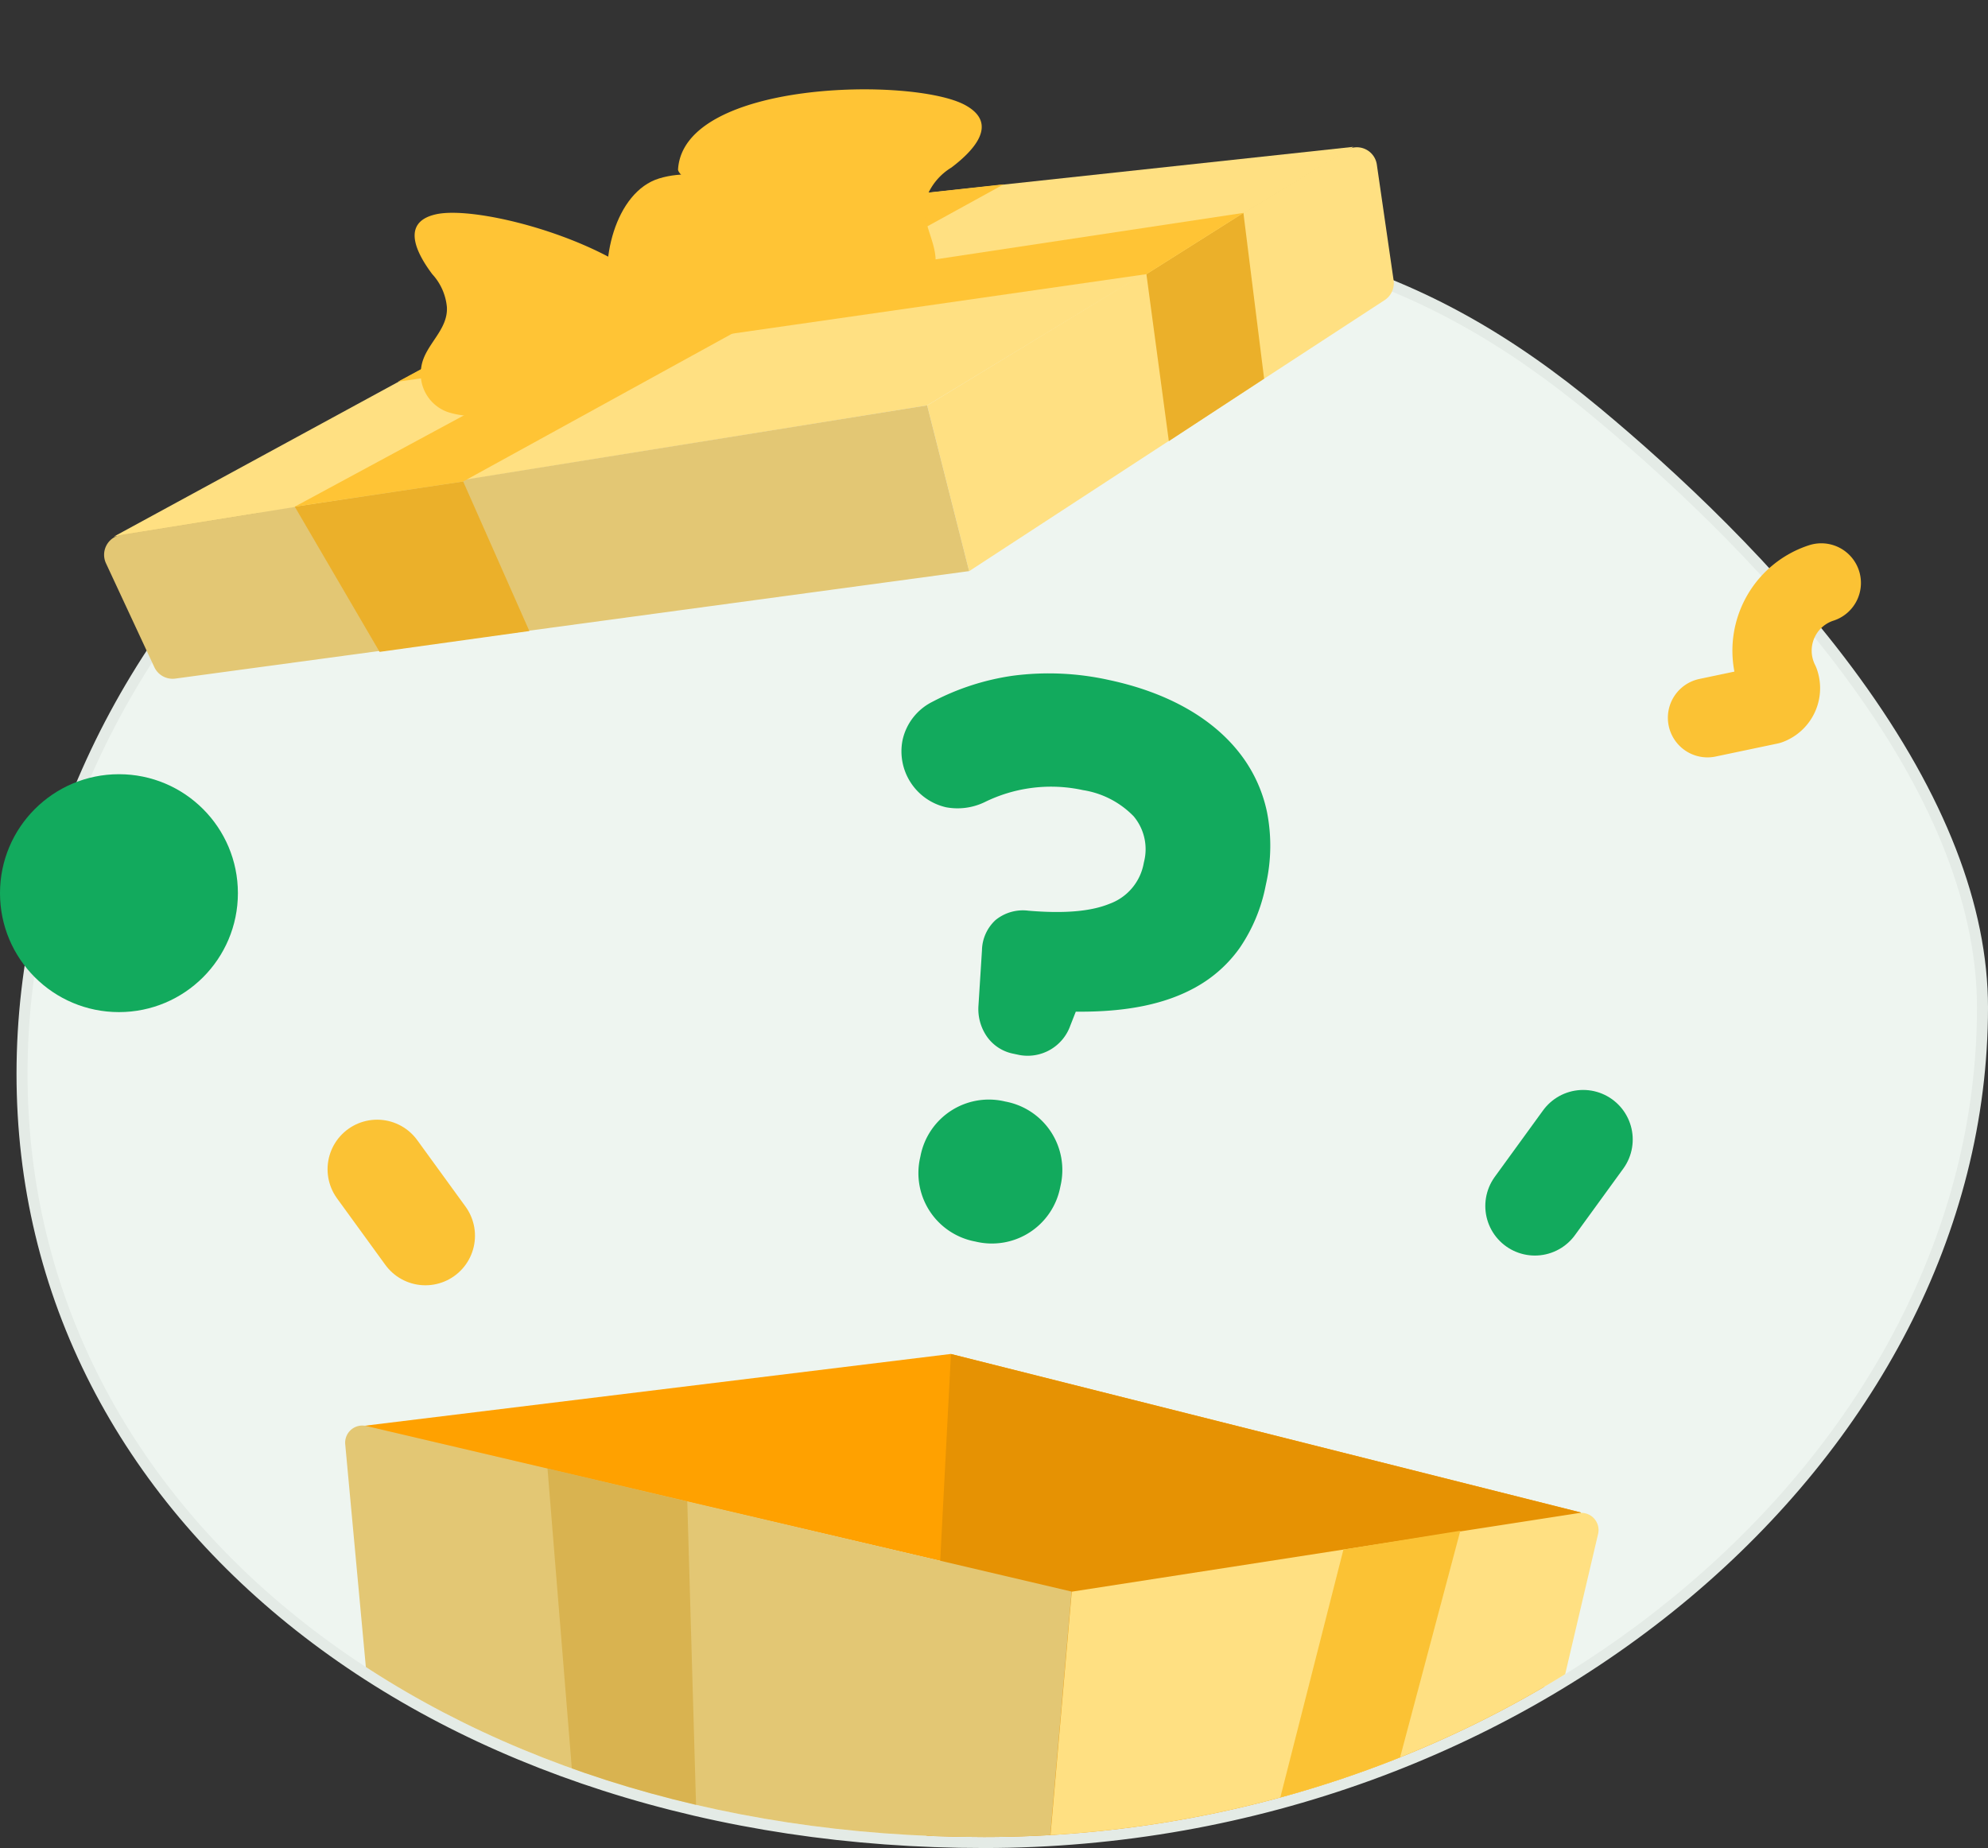 <svg xmlns="http://www.w3.org/2000/svg" xmlns:xlink="http://www.w3.org/1999/xlink" width="180.5" height="167.795" viewBox="0 0 180.5 167.795">
  <rect x="0" y="0" width="180.5" height="167.795" fill="#333333" stroke="none"/>
  <defs>
    <clipPath id="clip-path">
      <path id="Mask" d="M86.853,146C135.958,146,177,111,177,70.681c0-19.978-18.968-40.415-34.805-53.6C126.072,3.666,111.625,0,86.853,0,37.749,0,0,36.386,0,76.7S37.749,146,86.853,146Z" transform="translate(0 0.999)" fill="#eef5f0" stroke="#e4ebe6" stroke-miterlimit="10" stroke-width="1"/>
    </clipPath>
  </defs>
  <g id="artwork-3" transform="translate(-0.9 -10.704)">
    <g id="Group_19_Group_9_Mask" data-name="Group 19 + Group 9 Mask" transform="translate(3.4 30.5)">
      <g id="Mask-2" data-name="Mask" transform="translate(0 0.999)" fill="#eef5f0" stroke-miterlimit="10">
        <path d="M 86.853 146.5 C 74.731 146.5 63.144 144.756 52.414 141.318 C 41.926 137.957 32.603 133.094 24.703 126.862 C 20.778 123.767 17.228 120.337 14.15 116.667 C 11.037 112.954 8.369 108.951 6.221 104.767 C 1.761 96.082 -0.5 86.64 -0.5 76.702 C -0.5 71.701 0.082 66.659 1.231 61.718 C 2.355 56.882 4.031 52.097 6.214 47.495 C 8.369 42.951 11.033 38.55 14.133 34.416 C 17.226 30.293 20.773 26.405 24.677 22.863 C 28.611 19.292 32.936 16.046 37.531 13.214 C 42.208 10.332 47.206 7.854 52.386 5.85 C 63.274 1.637 74.871 -0.499 86.853 -0.499 C 100.119 -0.499 109.697 0.59 117.91 3.032 C 122.336 4.347 126.445 6.076 130.472 8.317 C 134.472 10.543 138.411 13.285 142.514 16.7 C 149.144 22.218 158.59 30.92 165.941 41.04 C 173.611 51.6 177.5 61.573 177.5 70.681 C 177.5 75.673 176.869 80.698 175.625 85.615 C 174.415 90.401 172.611 95.136 170.264 99.687 C 167.962 104.153 165.118 108.479 161.813 112.545 C 158.537 116.574 154.785 120.375 150.663 123.842 C 146.534 127.314 142.006 130.474 137.205 133.232 C 132.345 136.025 127.171 138.426 121.826 140.371 C 116.364 142.357 110.674 143.884 104.913 144.91 C 98.981 145.965 92.905 146.5 86.853 146.5 Z" stroke="none"/>
        <path d="M 86.853 146 C 135.958 146 177 110.997 177 70.681 C 177 50.703 158.032 30.266 142.195 17.084 C 126.072 3.666 111.625 0.001 86.853 0.001 C 37.749 0.001 0 36.386 0 76.702 C 0 117.019 37.749 146 86.853 146 M 86.853 147 C 74.68 147 63.041 145.248 52.261 141.794 C 41.717 138.415 32.34 133.523 24.393 127.255 C 20.442 124.138 16.867 120.684 13.767 116.988 C 10.63 113.247 7.941 109.212 5.776 104.995 C 1.28 96.239 -1 86.72 -1 76.702 C -1 71.663 -0.413 66.583 0.744 61.605 C 1.876 56.734 3.564 51.915 5.762 47.281 C 7.931 42.706 10.613 38.277 13.733 34.116 C 16.845 29.967 20.414 26.056 24.34 22.493 C 28.298 18.901 32.647 15.636 37.269 12.788 C 41.971 9.89 46.997 7.399 52.206 5.384 C 63.152 1.149 74.809 -0.999 86.853 -0.999 C 100.169 -0.999 109.791 0.096 118.052 2.552 C 122.514 3.879 126.656 5.622 130.715 7.88 C 134.742 10.121 138.706 12.88 142.834 16.316 C 149.486 21.852 158.965 30.584 166.345 40.746 C 174.079 51.393 178 61.465 178 70.681 C 178 75.714 177.364 80.78 176.11 85.738 C 174.89 90.561 173.073 95.331 170.709 99.916 C 168.39 104.413 165.528 108.768 162.2 112.86 C 158.905 116.914 155.131 120.737 150.985 124.225 C 146.833 127.716 142.28 130.893 137.454 133.666 C 132.57 136.473 127.369 138.886 121.997 140.841 C 116.508 142.837 110.79 144.372 105.001 145.402 C 99.04 146.462 92.935 147 86.853 147 Z" stroke="none" fill="#e4ebe6"/>
      </g>
      <g id="Group_19_Group_9_Mask-2" data-name="Group 19 + Group 9 Mask" clip-path="url(#clip-path)">
        <g id="Group_21" data-name="Group 21" transform="translate(23.6 98.5)">
          <path id="Fill_1" data-name="Fill 1" d="M52.619,0,0,11.161l65.425,9.383L110.868,9.363Z" transform="matrix(0.996, 0.087, -0.087, 0.996, 7.823, 0.06)" fill="#ffa100"/>
          <path id="Fill_2" data-name="Fill 2" d="M0,0,1.539,43.745l51.539,7.931L58.249,9.363Z" transform="matrix(0.996, 0.087, -0.087, 0.996, 60.242, 4.646)" fill="#e69203"/>
          <path id="Fill_3" data-name="Fill 3" d="M7.426,40.934a3.9,3.9,0,0,0,2.964,3.1L67.264,57.07l0-47.354L2.143.31A1.559,1.559,0,0,0,.387,2.131Z" transform="matrix(0.996, 0.087, -0.087, 0.996, 5.045, 10.685)" fill="#e3c774"/>
          <path id="Fill_6" data-name="Fill 6" d="M7.636,45.016,0,0,12.906,1.875l5.31,45.565Z" transform="matrix(0.996, 0.087, -0.087, 0.996, 23.61, 15.035)" fill="#d4a839" opacity="0.615"/>
          <g id="topper" transform="matrix(0.996, 0.087, -0.087, 0.996, 72.225, 14.6)">
            <path id="Fill_4" data-name="Fill 4" d="M0,11.671V59.024L39.446,44.35a3.118,3.118,0,0,0,2-2.476L47.161,2.288A1.559,1.559,0,0,0,45.246.552Z" transform="translate(0 0)" fill="#ffe082"/>
            <path id="Fill_5" data-name="Fill 5" d="M0,49.789l10.116-3.763L18.141,0,7.713,2.628Z" transform="translate(16.532 3.085)" fill="#fbc234"/>
          </g>
        </g>
        <g id="Group_9" data-name="Group 9" transform="translate(69.6 37.5)">
          <path id="_" data-name="?" d="M15.95,52.4a6.321,6.321,0,0,1-6.5-6.424v-.151a6.321,6.321,0,0,1,6.5-6.425,6.321,6.321,0,0,1,6.5,6.425v.151A6.321,6.321,0,0,1,15.95,52.4ZM16.323,35h-.588a3.824,3.824,0,0,1-2.675-1.055,4.382,4.382,0,0,1-1.3-2.541l-.735-4.99a3.827,3.827,0,0,1,.636-2.953,3.936,3.936,0,0,1,2.747-1.449c3.235-.408,5.547-1.11,7.068-2.146a4.825,4.825,0,0,0,2.27-4.238v-.147a4.644,4.644,0,0,0-1.783-3.843,8.16,8.16,0,0,0-4.981-1.367,13.643,13.643,0,0,0-8.53,2.935,5.679,5.679,0,0,1-3.308,1.175A5.211,5.211,0,0,1,0,9.246,5.1,5.1,0,0,1,1.912,5.283,22.494,22.494,0,0,1,8.594,1.431,25.19,25.19,0,0,1,17.206,0c5.3,0,9.746,1.361,12.867,3.935A13.008,13.008,0,0,1,33.709,8.7,15.808,15.808,0,0,1,35,15.188v.147a15.087,15.087,0,0,1-1.136,6.009,12.034,12.034,0,0,1-3.1,4.255c-2.38,2.109-5.732,3.576-10.248,4.486l-.22,1.32A4.109,4.109,0,0,1,16.323,35Z" transform="matrix(0.978, 0.208, -0.208, 0.978, 11.769, 0.869)" fill="#12aa5d"/>
        </g>
      </g>
    </g>
    <g id="Group_23" data-name="Group 23" transform="translate(11.345 0.479) rotate(8)">
      <g id="la-tapa" transform="translate(0.558 41.864) rotate(-19)">
        <path id="shape-1" d="M0,16.449l.868,15.5L42.6,14.986a1.832,1.832,0,0,0,1.14-1.609L44.25,2.77A1.832,1.832,0,0,0,41.784.964Z" transform="translate(76.509 4.029)" fill="#ffe082"/>
        <path id="shape-2" d="M0,18.041l74.754,2.4L117.22,4.778,72.625,1,57.063,0Z" transform="translate(1.755 0.035)" fill="#ffe082"/>
        <path id="shape-3" d="M3.093,12.44a1.832,1.832,0,0,0,1.673,1.387L77.378,18l-.869-15.5L2.423.079A1.832,1.832,0,0,0,.585,2.353Z" transform="translate(0 17.971)" fill="#e3c774"/>
        <path id="shape-4" d="M0,0,15.446.674l3.306,14.472L5.044,14.411Z" transform="translate(18.392 18.546)" fill="#ebb02a"/>
        <path id="shape-5" d="M0,17.509,55.988,0l12.79,1.06L15.446,18.183Z" transform="translate(18.392 1.036)" fill="#ffc435"/>
        <path id="shape-6" d="M.893,3.779,0,19.051l9.574-3.913L10.6,0Z" transform="translate(97.43 8.796)" fill="#ebb02a"/>
        <path id="shape-7" d="M78.275,2.863,10.431,0,0,3.258,68.568,6.642Z" transform="translate(29.755 5.933)" fill="#ffc435"/>
      </g>
      <path id="Fill_1-2" data-name="Fill 1" d="M17.263,23.378c-2.048-.6-4.051-1.366-6.042-2.131C7.709,19.9,2.436,17.94.458,14.514A3.686,3.686,0,0,1,1.442,9.84c1.566-1.266,4.012-.808,5.34-2.469A5.107,5.107,0,0,0,7.79,4.266c.193-2.174.929-5.485,3.893-3.809,4.371,2.47,14.505,19.2,8.3,23.624C19.611,24.347,17.648,23.491,17.263,23.378Z" transform="translate(25.133 33.992) rotate(-50)" fill="#ffc435"/>
      <path id="Oval" d="M7.554,15.2c4.172,0,8.716-3.4,8.716-7.6S11.726,0,7.554,0,0,5.741,0,9.938,3.382,15.2,7.554,15.2Z" transform="translate(45.752 22.487) rotate(-25)" fill="#ffc435"/>
      <path id="Fill_1_Copy" data-name="Fill 1 Copy" d="M-18.414,24.937c2.185-.639,4.321-1.458,6.444-2.273C-8.223,21.225-2.6,19.136-.489,15.482A3.932,3.932,0,0,0-1.538,10.5c-1.67-1.35-4.279-.862-5.7-2.633A5.448,5.448,0,0,1-8.309,4.551C-8.515,2.232-9.3-1.3-12.462.488c-4.662,2.635-15.472,20.478-8.854,25.2C-20.918,25.97-18.825,25.057-18.414,24.937Z" transform="translate(87.565 18.062) rotate(50)" fill="#ffc435"/>
    </g>
    <path id="Path_6_Copy" data-name="Path 6 Copy" d="M.366,6.036,4.751,0" transform="translate(139.892 114.168)" fill="none" stroke="#12aa5d" stroke-linecap="round" stroke-miterlimit="10" stroke-width="9"/>
    <path id="Path_6_Copy-2" data-name="Path 6 Copy" d="M-.366,6.036-4.751,0" transform="translate(39.892 116.868)" fill="none" stroke="#fbc234" stroke-linecap="round" stroke-miterlimit="10" stroke-width="9"/>
    <path id="Path_2_Copy" data-name="Path 2 Copy" d="M12.6,9.9h0A6.469,6.469,0,0,0,3.439,6.422h0a1.619,1.619,0,0,1-2.069-.873L0,0" transform="matrix(0.035, -0.999, 0.999, 0.035, 155.933, 75.873)" fill="none" stroke="#fbc234" stroke-linecap="round" stroke-linejoin="round" stroke-miterlimit="10" stroke-width="7.2"/>
    <circle id="Oval-2" data-name="Oval" cx="10.8" cy="10.8" r="10.8" transform="translate(0.9 81)" fill="#12aa5d"/>
  </g>
</svg>
